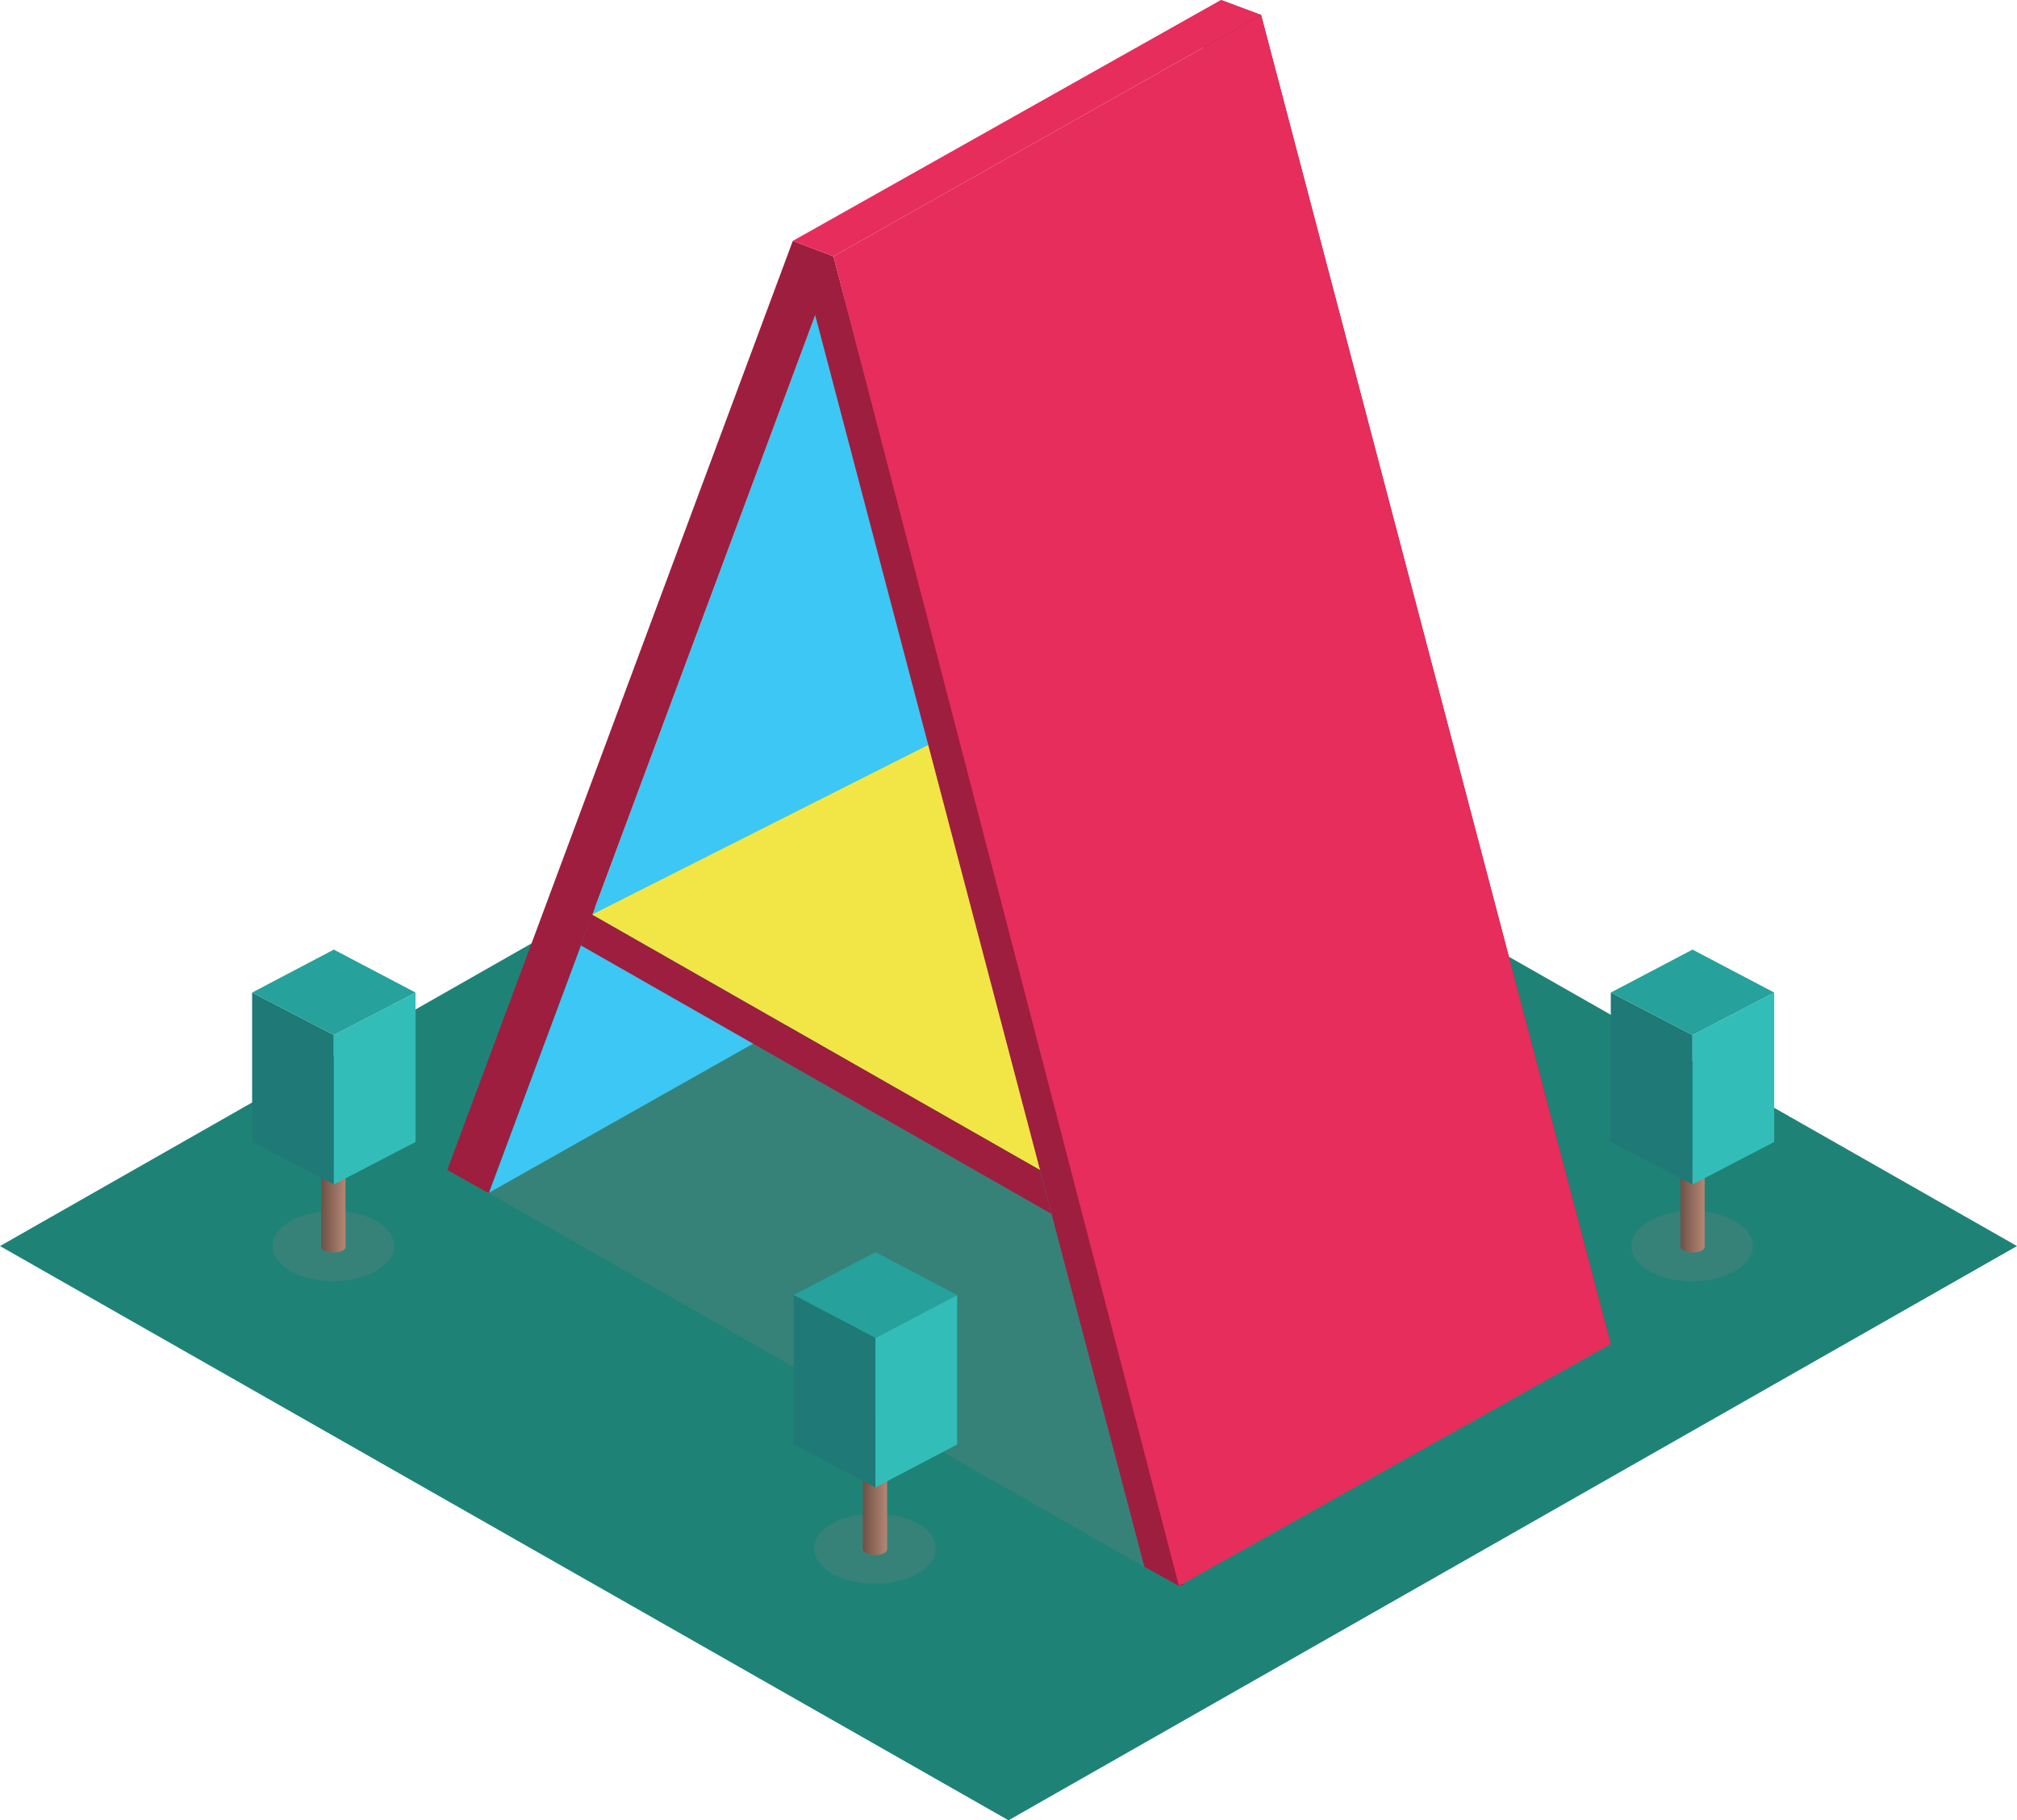 <?xml version="1.0" encoding="utf-8"?>

<!DOCTYPE svg PUBLIC "-//W3C//DTD SVG 1.1//EN" "http://www.w3.org/Graphics/SVG/1.1/DTD/svg11.dtd">
<svg version="1.1" xmlns="http://www.w3.org/2000/svg" xmlns:xlink="http://www.w3.org/1999/xlink" x="0px" y="0px"
	 viewBox="0 0 432 389.9" enable-background="new 0 0 432 389.9" xml:space="preserve">
<g id="Sky">
</g>
<g id="_Ground">
	<polygon fill="#1E8376" points="216,143.9 432,266.9 216,389.9 0,266.9 	"/>
</g>
<g id="A">
	<polygon opacity="0.25" fill="#808285" points="245.1,335.6 336.7,283.9 196.3,203.8 104.7,255.5 	"/>
	<polygon fill="#9E1E3F" points="196.3,203.8 266.2,15.8 336.7,283.9 344.1,288.1 345,287.9 270.1,3.2 261.5,0 187.5,198.9 
		195.7,203.6 	"/>
	<path d="M169.8,51.6"/>
	<path d="M174.5,53.4l-4.7-1.7L174.5,53.4z"/>
	<polygon fill="#3DC7F4" points="104.7,255.5 196.3,203.8 266.2,15.8 174.6,67.5 	"/>
	<polygon fill="#F2E646" points="126.8,195.9 216,150.9 316.9,208.3 222.7,250.6 	"/>
	<g>
		<polygon fill="none" points="104.7,255.5 104,255.2 245.1,335.6 174.6,67.5 		"/>
		<polygon fill="#9E1E3F" points="104.7,255.5 174.6,67.5 245.1,335.6 252.5,339.7 253.4,339.5 178.5,54.9 169.8,51.6 95.8,250.6 
			104,255.2 		"/>
	</g>
	<g>
		<polygon fill="none" points="126.8,195.9 222.7,250.6 174.6,67.5 		"/>
		<polygon fill="#9E1E3F" points="126.8,195.9 124.4,202.5 225.2,260 222.7,250.6 		"/>
	</g>
	<polygon fill="#E62D5C" points="252.5,339.7 345,287.9 270.1,3.2 178.5,54.9 	"/>
	<polygon fill="#E62D5C" points="169.8,51.6 178.5,54.9 270.1,3.2 261.5,0 	"/>
</g>
<g id="Trees">
	<g id="Tree_3">
		<ellipse opacity="0.25" fill="#808285" cx="71.4" cy="266.9" rx="13" ry="7.5"/>
		<linearGradient id="SVGID_2_" gradientUnits="userSpaceOnUse" x1="68.833" y1="258.993" x2="74" y2="258.993">
			<stop  offset="0" style="stop-color:#6E5146"/>
			<stop  offset="0.995" style="stop-color:#B68573"/>
		</linearGradient>
		<path fill="url(#SVGID_2_)" d="M68.8,249.8v17.3c0,0.6,1.2,1.2,2.6,1.2c1.4,0,2.6-0.5,2.6-1.2v-17.3H68.8z"/>
		<polygon fill="#1E7977" points="54,212.6 54,244.6 71.5,253.7 71.5,221.7 		"/>
		<polygon fill="#32BDB8" points="89,212.6 89,244.6 71.5,253.7 71.5,221.7 		"/>
		<polygon fill="#26A19B" points="71.5,203.4 54,212.6 71.5,221.7 89,212.6 		"/>
	</g>
	<g id="Tree_2">
		<ellipse opacity="0.25" fill="#808285" cx="362.4" cy="266.9" rx="13" ry="7.5"/>
		<linearGradient id="SVGID_3_" gradientUnits="userSpaceOnUse" x1="359.855" y1="258.993" x2="365.022" y2="258.993">
			<stop  offset="0" style="stop-color:#6E5146"/>
			<stop  offset="0.995" style="stop-color:#B68573"/>
		</linearGradient>
		<path fill="url(#SVGID_3_)" d="M359.9,249.8v17.3c0,0.6,1.2,1.2,2.6,1.2c1.4,0,2.6-0.5,2.6-1.2v-17.3H359.9z"/>
		<polygon fill="#1E7977" points="345,212.6 345,244.6 362.5,253.7 362.5,221.7 		"/>
		<polygon fill="#32BDB8" points="380,212.6 380,244.6 362.5,253.7 362.5,221.7 		"/>
		<polygon fill="#26A19B" points="362.5,203.4 345,212.6 362.5,221.7 380,212.6 		"/>
	</g>
	<g id="Tree_1_1_">
		<polygon fill="#26A19B" points="187.5,268.2 170,277.4 187.5,286.6 205,277.4 		"/>
		<g>
			<ellipse opacity="0.25" fill="#808285" cx="187.4" cy="331.7" rx="13" ry="7.5"/>
			<linearGradient id="SVGID_4_" gradientUnits="userSpaceOnUse" x1="184.811" y1="323.826" x2="189.978" y2="323.826">
				<stop  offset="0" style="stop-color:#6E5146"/>
				<stop  offset="0.995" style="stop-color:#B68573"/>
			</linearGradient>
			<path fill="url(#SVGID_4_)" d="M184.8,314.6v17.3c0,0.6,1.2,1.2,2.6,1.2c1.4,0,2.6-0.5,2.6-1.2v-17.3H184.8z"/>
			<polygon fill="#1E7977" points="170,277.4 170,309.4 187.5,318.6 187.5,286.6 			"/>
			<polygon fill="#32BDB8" points="205,277.4 205,309.4 187.5,318.6 187.5,286.6 			"/>
		</g>
	</g>
</g>
</svg>
